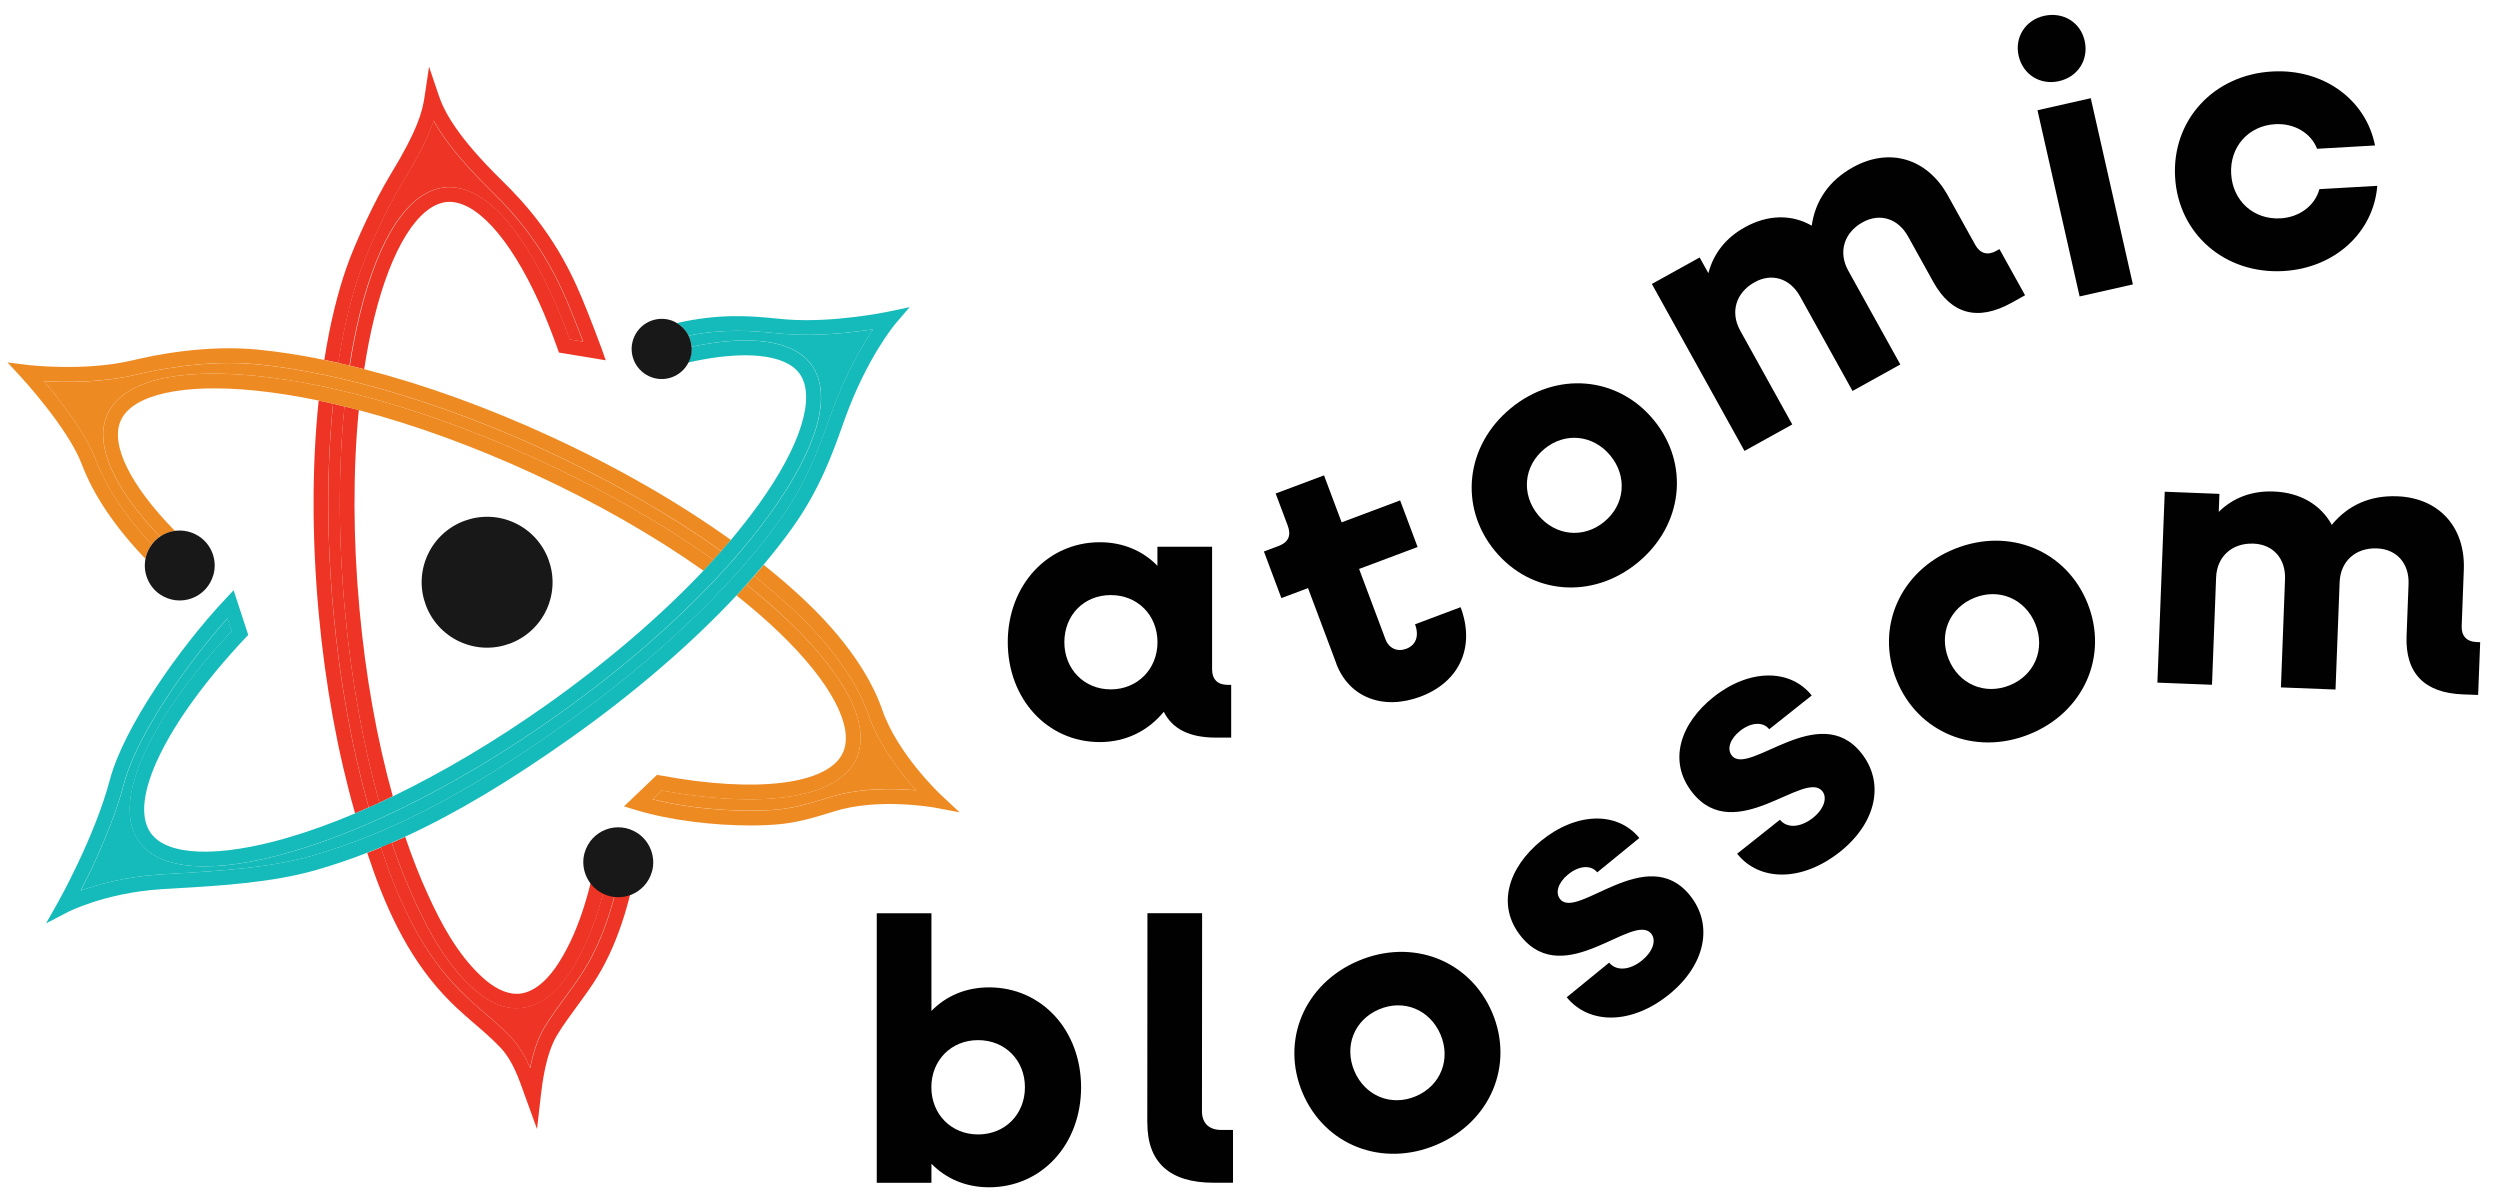 <?xml version="1.0" encoding="UTF-8"?>
<svg id="Layer_1" xmlns="http://www.w3.org/2000/svg" viewBox="0 0 340.63 162.48">
  <defs>
    <style>
      .cls-1 {
        fill: none;
      }

      .cls-2 {
        fill: #010101;
      }

      .cls-3 {
        fill: #14bbba;
      }

      .cls-4, .cls-5 {
        fill: #191819;
      }

      .cls-6 {
        fill: #ee8a22;
      }

      .cls-5 {
        fill-rule: evenodd;
      }

      .cls-7 {
        fill: #ee3424;
      }
    </style>
  </defs>
  <g>
    <path class="cls-1" d="M48.89,55.87c-.81,8.27-.79,17.54.09,27.13.84,9.15,2.38,17.71,4.54,25.5,6.84-3.3,13.98-7.54,21.01-12.5,8.16-5.77,15.46-12.03,21.33-18.25-6.67-4.73-14.57-9.25-23.14-13.2-8.13-3.74-16.25-6.69-23.83-8.69ZM74.47,83.06c-2.06,4.47-7.36,6.43-11.83,4.37-4.47-2.06-6.43-7.36-4.37-11.83,2.06-4.47,7.36-6.43,11.83-4.37,4.47,2.06,6.43,7.36,4.37,11.83Z"/>
    <path class="cls-4" d="M58.27,75.6c-2.06,4.47-.1,9.77,4.37,11.83,4.47,2.06,9.77.1,11.83-4.37,2.06-4.47.1-9.77-4.37-11.83-4.47-2.06-9.77-.1-11.83,4.37Z"/>
    <path class="cls-7" d="M60.61,25.53c4.92-.45,10.1,4.83,14.64,14.87.47,1.03.93,2.12,1.37,3.23.34.85.67,1.73.99,2.63l1.83.3c-.49-1.29-1.1-2.84-1.37-3.51-.45-1.13-.92-2.24-1.4-3.3-3.01-6.66-6.79-10.83-9.73-13.72-4.39-4.29-6.62-7.33-7.87-9.59-.62,1.88-1.79,4.4-4.18,8.31-2.03,3.33-4.69,8.96-5.93,12.56-.55,1.61-1.04,3.28-1.5,5.13-.54,2.21-1,4.56-1.39,7.02.51.11,1.02.23,1.54.36.38-2.45.84-4.79,1.38-7,2.62-10.66,6.74-16.8,11.59-17.29Z"/>
    <path class="cls-7" d="M46.93,55.38c-.52-.13-1.03-.25-1.54-.37-.88,8.63-.89,18.32.04,28.32.88,9.57,2.51,18.54,4.82,26.7.48-.21.96-.43,1.45-.65-2.25-8-3.83-16.79-4.7-26.19-.91-9.82-.91-19.33-.06-27.81Z"/>
    <path class="cls-7" d="M63.55,135.81c.76.71,1.56,1.41,2.35,2.08,1.3,1.12,2.65,2.28,3.85,3.58,1.09,1.18,1.86,2.6,2.47,4.03.38-1.88.98-3.95,1.99-5.6.86-1.41,1.84-2.75,2.79-4.04.91-1.23,1.85-2.51,2.65-3.82,2.87-4.68,4.28-10.19,5.24-15.1l-1.55-.29c-1.04,5.08-2.47,10.77-5.55,15.59-1.37,2.14-3.65,4.76-6.78,5.09-.17.02-.33.03-.5.03-.05,0-.1,0-.16,0-2.02,0-4.11-1-6.21-2.98-3.55-3.35-5.83-7.7-7.59-11.52-1.17-2.54-2.22-5.22-3.2-8.08-.5.22-.99.42-1.48.62,2.21,6.74,5.1,13.4,9.93,18.62.56.61,1.15,1.2,1.74,1.76Z"/>
    <path class="cls-7" d="M48.89,55.87c-.66-.17-1.31-.34-1.96-.5-.85,8.47-.85,17.98.06,27.81.87,9.4,2.45,18.19,4.7,26.19.61-.28,1.22-.57,1.83-.87-2.17-7.79-3.7-16.35-4.54-25.5-.88-9.59-.9-18.86-.09-27.13Z"/>
    <path class="cls-7" d="M50.24,110.02c-2.31-8.16-3.94-17.12-4.82-26.7-.92-10-.92-19.69-.04-28.32-.66-.15-1.32-.3-1.96-.43-.92,8.82-.93,18.73,0,28.94.9,9.8,2.58,18.97,4.96,27.31.61-.26,1.23-.52,1.85-.8Z"/>
    <path class="cls-7" d="M46.1,49.46c.38-2.46.84-4.8,1.39-7.02.45-1.84.94-3.52,1.5-5.13,1.24-3.6,3.9-9.23,5.93-12.56,2.38-3.91,3.55-6.44,4.18-8.31,1.24,2.26,3.48,5.29,7.87,9.59,2.95,2.89,6.72,7.05,9.73,13.72.48,1.06.95,2.17,1.4,3.3.27.67.87,2.22,1.37,3.51l-1.83-.3c-.32-.9-.66-1.78-.99-2.63-.44-1.11-.9-2.2-1.37-3.23-4.54-10.04-9.72-15.32-14.64-14.87-4.86.48-8.97,6.62-11.59,17.29-.54,2.2-1,4.54-1.38,7,.65.15,1.29.31,1.95.48.38-2.46.83-4.8,1.37-7,2.33-9.49,6.01-15.39,9.88-15.78,3.85-.34,8.55,4.77,12.59,13.7.46,1.01.9,2.06,1.33,3.15.4,1,.79,2.05,1.17,3.11l.2.56,6.37,1.05-.56-1.6c-.41-1.16-1.57-4.13-1.99-5.18-.46-1.16-.94-2.3-1.43-3.39-3.15-6.96-7.08-11.31-10.16-14.32-6.28-6.15-7.92-9.56-8.61-11.6l-1.32-3.91-.61,4.08c-.3,2.01-.9,4.47-4.6,10.54-2.09,3.43-4.83,9.23-6.11,12.95-.57,1.66-1.08,3.4-1.55,5.3-.55,2.23-1.01,4.6-1.4,7.07.65.13,1.3.28,1.96.42Z"/>
    <path class="cls-7" d="M53.37,114.81c.97,2.86,2.02,5.54,3.2,8.08,1.76,3.81,4.03,8.16,7.59,11.52,2.1,1.98,4.18,2.98,6.21,2.98.05,0,.1,0,.16,0,.17,0,.33-.02.5-.03,3.13-.33,5.41-2.95,6.78-5.09,3.08-4.82,4.51-10.51,5.55-15.59l1.55.29c-.96,4.92-2.37,10.43-5.24,15.1-.8,1.31-1.74,2.58-2.65,3.82-.95,1.29-1.93,2.63-2.79,4.04-1.01,1.66-1.61,3.73-1.99,5.6-.62-1.44-1.38-2.85-2.47-4.03-1.2-1.3-2.55-2.46-3.85-3.58-.78-.67-1.59-1.37-2.35-2.08-.59-.56-1.18-1.15-1.74-1.76-4.83-5.23-7.71-11.89-9.93-18.62-.62.26-1.24.51-1.86.75,2.28,6.92,5.27,13.77,10.32,19.23.59.64,1.21,1.27,1.84,1.86.79.74,1.61,1.45,2.41,2.14,1.26,1.08,2.56,2.2,3.69,3.42,1.52,1.65,2.37,4.02,3.11,6.12l1.76,4.85.48-4.21c.22-1.95.69-6.02,2.29-8.64.81-1.34,1.77-2.64,2.69-3.89.93-1.27,1.89-2.58,2.74-3.96,3.23-5.27,4.69-11.43,5.68-16.76l.18-.99-5.46-1.01-.19.97c-1.03,5.14-2.38,11.03-5.47,15.87-1.13,1.77-2.97,3.93-5.3,4.18-.11.01-.23.02-.34.02-1.55.01-3.19-.78-4.94-2.43-3.31-3.12-5.47-7.26-7.14-10.9-1.17-2.53-2.21-5.2-3.18-8.06-.61.28-1.22.55-1.83.82Z"/>
    <path class="cls-6" d="M107.5,84.68c7.95,7.63,11.2,14.27,9.16,18.72-2.43,5.27-12.32,6.87-26.5,4.31l-1.25,1.19c5.78,1.45,12.81,1.81,17.18,1.38,2.12-.21,4.13-.76,6.89-1.64,4.19-1.34,8.9-1.23,11.85-.96-2.03-2.26-5.06-6.11-6.51-10.31-1.06-3.07-3.61-7.96-9.72-13.82-1.77-1.7-3.74-3.4-5.85-5.08-.34.39-.69.79-1.04,1.18,2.1,1.67,4.05,3.35,5.8,5.04Z"/>
    <path class="cls-6" d="M34.98,49.64c-7-.69-14.24.88-16.3,1.38-4.68,1.14-9.74,1.09-12.69.92,2.11,2.49,5.64,6.98,7.03,10.67,1.04,2.77,3.2,6.8,7.66,11.58.32-.42.69-.78,1.11-1.06-6.41-6.72-9.01-12.68-7.15-16.71,2.05-4.45,9.22-6.3,20.18-5.21,11.24,1.11,25,5.21,38.73,11.54,8.77,4.04,16.85,8.68,23.67,13.54.36-.39.71-.79,1.06-1.18-6.93-4.95-15.15-9.68-24.07-13.79-13.89-6.4-27.83-10.55-39.24-11.68Z"/>
    <path class="cls-6" d="M20.68,74.18c-4.45-4.78-6.61-8.82-7.66-11.58-1.39-3.69-4.92-8.18-7.03-10.67,2.94.17,8,.22,12.69-.92,2.06-.5,9.3-2.07,16.3-1.38,11.41,1.13,25.34,5.28,39.24,11.68,8.92,4.11,17.13,8.83,24.07,13.79.45-.51.89-1.01,1.31-1.52-7.07-5.07-15.45-9.9-24.54-14.09-8.66-3.99-17.35-7.12-25.47-9.2-.65-.17-1.3-.33-1.95-.48-.51-.12-1.03-.24-1.54-.36-.66-.15-1.31-.29-1.96-.42-3.11-.64-6.12-1.11-8.96-1.39-7.11-.71-14.23.76-16.96,1.42-6.65,1.61-14.41.67-14.48.66l-2.72-.34,1.86,2.01c.06.07,6.42,6.96,8.28,11.9,1.58,4.19,4.55,8.57,8.66,12.85.02-.12.03-.23.07-.35.17-.62.45-1.16.8-1.63Z"/>
    <path class="cls-6" d="M128.21,108.31c-.06-.05-5.92-5.56-8-11.59-1.13-3.28-3.83-8.48-10.23-14.61-1.8-1.73-3.79-3.45-5.93-5.15-.42.51-.86,1.01-1.3,1.52,2.11,1.68,4.07,3.38,5.85,5.08,6.11,5.86,8.66,10.75,9.72,13.82,1.45,4.2,4.48,8.05,6.51,10.31-2.94-.27-7.66-.37-11.85.96-2.75.88-4.77,1.43-6.89,1.64-4.37.43-11.4.08-17.18-1.38l1.25-1.19c14.19,2.56,24.07.96,26.5-4.31,2.05-4.45-1.2-11.1-9.16-18.72-1.76-1.69-3.71-3.37-5.8-5.04-.44.49-.89.99-1.35,1.48,2.09,1.66,4.03,3.33,5.77,5,7.08,6.79,10.34,12.93,8.72,16.44-1.99,4.31-11.73,5.53-24.82,3.09l-.5-.09-4.5,4.3,1.64.5c4.8,1.46,10.79,2.1,15.58,2.1,1.49,0,2.87-.06,4.06-.18,2.3-.23,4.42-.81,7.3-1.72,6.07-1.93,13.68-.54,13.76-.53l3.39.64-2.52-2.35Z"/>
    <path class="cls-6" d="M45.39,55.01c.51.12,1.03.24,1.54.37.65.16,1.3.32,1.96.5,7.58,2,15.7,4.94,23.83,8.69,8.57,3.95,16.47,8.47,23.14,13.2.47-.49.92-.99,1.37-1.48-6.82-4.86-14.9-9.5-23.67-13.54-13.74-6.33-27.49-10.43-38.73-11.54-10.96-1.09-18.13.76-20.18,5.21-1.86,4.03.74,9.99,7.15,16.71.61-.42,1.3-.68,2.03-.79-6.07-6.21-8.87-11.81-7.36-15.08,1.62-3.51,8.41-5.02,18.17-4.06,2.79.28,5.73.74,8.8,1.38.65.14,1.31.28,1.96.43Z"/>
    <path class="cls-3" d="M110.62,49.78c2.83,4,.85,11.13-5.58,20.08-6.58,9.18-17.01,19.04-29.36,27.77-12.35,8.73-25.12,15.28-35.97,18.43-10.58,3.07-17.96,2.57-20.79-1.43-3.73-5.28,1.11-16.22,12.65-28.64l-.57-1.74c-5.8,6.48-12.41,16.12-14.09,22.49-1.46,5.52-4.24,11.37-5.89,14.6,2.32-.83,6.04-1.88,10.75-2.19.77-.05,1.61-.1,2.51-.15,5.23-.31,12.4-.73,18.14-2.37,10.57-3.02,21.11-8.48,34.17-17.71,12.49-8.83,23.05-18.83,29.73-28.14,3.55-4.95,5.23-9.64,6.58-13.42l.34-.96c1.99-5.5,4.26-9.36,5.74-11.54-2.79.44-7.48.99-11.88.66-.53-.04-1.09-.09-1.68-.15-2.97-.29-6.62-.62-11.6.36.23.47.37.98.41,1.51,8.21-1.72,14.01-.84,16.39,2.53Z"/>
    <path class="cls-3" d="M101.7,79.64c.35-.39.7-.79,1.04-1.18.44-.51.88-1.01,1.3-1.52,1.41-1.68,2.72-3.35,3.9-5,3.71-5.17,5.52-10.22,6.83-13.91l.34-.95c3.04-8.43,6.87-12.95,6.91-12.99l1.92-2.24-2.89.61c-.07.02-7.41,1.55-13.82,1.07-.52-.04-1.06-.09-1.64-.15-3.16-.31-7.48-.71-13.37.64.7.42,1.24,1.01,1.58,1.71,4.98-.98,8.63-.65,11.6-.36.59.06,1.15.11,1.68.15,4.4.33,9.09-.23,11.88-.66-1.47,2.18-3.75,6.04-5.74,11.54l-.34.96c-1.35,3.77-3.03,8.47-6.58,13.42-6.68,9.31-17.24,19.31-29.73,28.14-13.06,9.23-23.59,14.7-34.17,17.71-5.74,1.64-12.91,2.06-18.14,2.37-.9.05-1.75.1-2.51.15-4.71.32-8.43,1.36-10.75,2.19,1.66-3.23,4.44-9.08,5.89-14.6,1.68-6.37,8.29-16.01,14.09-22.49l.57,1.74c-11.54,12.41-16.38,23.36-12.65,28.64,2.83,4,10.21,4.5,20.79,1.43,10.85-3.15,23.62-9.7,35.97-18.43,12.35-8.73,22.78-18.6,29.36-27.77,6.42-8.95,8.41-16.08,5.58-20.08-2.38-3.37-8.18-4.25-16.39-2.53.05.67-.05,1.36-.35,2.01-.02.05-.05.08-.08.13,7.61-1.72,13.27-1.16,15.18,1.55,2.23,3.15.15,9.79-5.57,17.76-1.16,1.61-2.44,3.24-3.82,4.89-.43.5-.87,1.01-1.31,1.52-.35.39-.7.78-1.06,1.18-.45.49-.9.98-1.37,1.48-5.87,6.21-13.17,12.47-21.33,18.25-7.02,4.97-14.17,9.2-21.01,12.5-.61.3-1.23.59-1.83.87-.49.22-.97.44-1.45.65-.62.28-1.24.54-1.85.8-3.19,1.34-6.29,2.47-9.23,3.32-9.42,2.73-16.37,2.49-18.6-.67-3.1-4.38,2.08-15.05,12.88-26.55l.41-.43-1.99-6.09-1.15,1.23c-6.22,6.61-13.83,17.49-15.71,24.6-2.05,7.75-6.98,16.53-7.03,16.62l-1.66,2.94,3-1.56s5.01-2.58,12.62-3.09c.76-.05,1.6-.1,2.5-.15,5.33-.31,12.62-.74,18.58-2.44,2.34-.67,4.69-1.46,7.05-2.38.62-.24,1.24-.49,1.86-.75.49-.2.99-.41,1.48-.62.61-.26,1.22-.54,1.83-.82,6.95-3.2,14.26-7.57,22.55-13.44,8.65-6.12,16.39-12.79,22.6-19.43.46-.49.91-.99,1.35-1.48Z"/>
    <path class="cls-4" d="M21.8,73.12c-.42.29-.8.64-1.11,1.06-.35.47-.63,1.01-.8,1.63-.03.11-.04.23-.07.35-.36,1.83.41,3.76,1.97,4.82,2.74,1.85,6.42.49,7.3-2.7.53-1.93-.25-4.04-1.91-5.16-1.05-.71-2.24-.94-3.36-.79-.73.1-1.42.37-2.03.79Z"/>
    <path class="cls-4" d="M94.23,47.25c-.04-.53-.18-1.04-.41-1.51-.34-.7-.88-1.29-1.58-1.71-.12-.07-.23-.15-.36-.21-2.06-.95-4.49-.05-5.44,2.01-.95,2.06-.05,4.49,2.01,5.44,2.01.93,4.37.08,5.36-1.88.02-.04.05-.08.08-.13.3-.65.4-1.34.35-2.01Z"/>
  </g>
  <g>
    <path class="cls-2" d="M137.31,87.5c0-7.75,5.41-13.62,12.54-13.62,3.16,0,5.87,1.17,7.85,3.21v-2.6h7.45v16.73c0,1.33.76,2.09,2.09,2.09h.51v7.19h-2.09c-3.57,0-5.92-1.17-7.09-3.52-2.09,2.55-5.1,4.13-8.72,4.13-7.14,0-12.54-5.87-12.54-13.62ZM157.71,87.5c0-3.67-2.7-6.42-6.37-6.42s-6.32,2.75-6.32,6.42,2.7,6.43,6.32,6.43,6.37-2.75,6.37-6.43Z"/>
    <path class="cls-2" d="M182.07,90.39l-3.85-10.26-3.63,1.36-2.38-6.35,2-.75c1.34-.5,1.75-1.42,1.25-2.76l-1.65-4.39,6.59-2.47,2.4,6.4,7.97-2.99,2.38,6.35-7.97,2.99,3.6,9.6c.47,1.24,1.63,1.73,2.82,1.28,1.34-.5,1.79-1.76,1.2-3.34l6.21-2.33c2.02,5.39-.11,10.17-5.45,12.18-5.11,1.92-9.76.12-11.5-4.51Z"/>
    <path class="cls-2" d="M203.67,75.04c-4.92-5.99-4-14.34,2.18-19.42,6.18-5.09,14.56-4.38,19.48,1.61s4,14.34-2.18,19.42c-6.18,5.09-14.56,4.38-19.48-1.61ZM219.42,62.08c-2.33-2.84-6.17-3.25-9-.91s-3.17,6.18-.84,9.01c2.33,2.83,6.17,3.25,9,.91,2.84-2.33,3.17-6.18.84-9.01Z"/>
    <path class="cls-2" d="M225.07,38.69l6.51-3.61,1.19,2.14c.71-2.72,2.4-4.83,4.98-6.26,3.17-1.76,6.43-1.76,9.1-.21.49-3.42,2.36-6.15,5.62-7.96,4.95-2.75,10.11-1.23,12.93,3.85l3.74,6.74c.64,1.16,1.68,1.46,2.84.81l.45-.25,3.49,6.29-1.83,1.02c-4.59,2.55-8.22,1.59-10.67-2.83l-3.44-6.2c-1.36-2.45-3.84-3.24-6.2-1.93-2.54,1.41-3.34,4.07-1.96,6.57l7.1,12.8-6.51,3.61-7.15-12.89c-1.36-2.45-3.84-3.24-6.2-1.92-2.54,1.41-3.34,4.07-1.96,6.57l7.1,12.8-6.51,3.61-12.62-22.75Z"/>
    <path class="cls-2" d="M275.04,7.6c-.57-2.54.94-4.87,3.47-5.44,2.59-.58,4.96.87,5.53,3.4.58,2.59-.93,4.92-3.51,5.5-2.54.57-4.9-.88-5.49-3.46ZM277.61,15.02l7.26-1.64,5.74,25.37-7.26,1.64-5.74-25.37Z"/>
    <path class="cls-2" d="M296.36,24.13c-.44-7.74,5.23-13.94,13.23-14.39,6.98-.4,12.78,3.82,14.01,10.08l-7.89.45c-.84-2.15-3.11-3.5-5.71-3.35-3.67.21-6.21,3.11-6,6.78s3.06,6.26,6.73,6.05c2.6-.15,4.7-1.75,5.29-3.98l7.89-.45c-.51,6.36-5.8,11.21-12.77,11.61-7.99.46-14.34-5.06-14.78-12.8Z"/>
  </g>
  <g>
    <path class="cls-2" d="M119.46,124.43h7.45v13.31c1.99-2.04,4.69-3.21,7.85-3.21,7.19,0,12.54,5.86,12.54,13.62s-5.35,13.62-12.54,13.62c-3.16,0-5.86-1.17-7.85-3.21v2.6h-7.45v-36.72ZM139.65,148.14c0-3.67-2.7-6.42-6.38-6.42s-6.37,2.75-6.37,6.42,2.7,6.43,6.37,6.43,6.38-2.75,6.38-6.43Z"/>
    <path class="cls-2" d="M156.32,153.04l.02-28.61h7.45s-.02,26.98-.02,26.98c0,1.63.97,2.55,2.65,2.55h1.58s0,7.19,0,7.19h-2.65c-5.97,0-9.02-2.76-9.02-8.12Z"/>
    <path class="cls-2" d="M177.49,148.94c-3.03-7.13.21-14.89,7.58-18.02,7.37-3.13,15.2-.09,18.24,7.04,3.03,7.13-.21,14.89-7.58,18.02s-15.2.09-18.24-7.04ZM196.27,140.95c-1.44-3.38-5-4.86-8.38-3.42-3.38,1.44-4.79,5.03-3.35,8.41,1.44,3.38,5,4.86,8.38,3.42,3.38-1.44,4.79-5.03,3.35-8.41Z"/>
    <path class="cls-2" d="M213.48,135.87l5.77-4.71c.97,1.19,2.83,1.05,4.49-.31,1.46-1.19,1.98-2.74,1.24-3.64-2.42-2.96-11.76,7.69-17.7.42-3.48-4.27-1.72-9.46,2.7-13.07,4.82-3.93,10.41-4.02,13.38-.38l-5.73,4.68c-.87-1.07-2.52-.91-3.98.29-1.3,1.06-1.81,2.46-1.07,3.37,2.32,2.85,11.77-7.76,17.64-.57,3.29,4.03,2.15,9.5-2.75,13.5-5.14,4.19-10.94,4.18-14,.43Z"/>
    <path class="cls-2" d="M236.69,116.32l5.83-4.63c.95,1.2,2.82,1.08,4.49-.25,1.48-1.17,2.02-2.71,1.29-3.63-2.38-3-11.86,7.53-17.7.19-3.43-4.31-1.6-9.48,2.87-13.03,4.87-3.87,10.46-3.88,13.38-.21l-5.79,4.6c-.86-1.08-2.51-.94-3.98.23-1.32,1.05-1.84,2.44-1.11,3.36,2.28,2.88,11.87-7.61,17.64-.34,3.24,4.07,2.03,9.53-2.92,13.46-5.19,4.12-10.99,4.04-14,.25Z"/>
    <path class="cls-2" d="M258.4,92.64c-2.89-7.19.51-14.88,7.94-17.86,7.43-2.98,15.2.22,18.09,7.41,2.89,7.19-.51,14.88-7.94,17.86-7.43,2.98-15.2-.22-18.09-7.41ZM277.33,85.04c-1.37-3.41-4.9-4.96-8.31-3.59-3.41,1.37-4.89,4.93-3.52,8.34s4.9,4.96,8.31,3.59c3.41-1.37,4.89-4.93,3.52-8.34Z"/>
    <path class="cls-2" d="M294.96,67l7.44.29-.09,2.45c2.01-1.96,4.55-2.89,7.51-2.77,3.62.14,6.41,1.83,7.89,4.54,2.2-2.67,5.21-4.04,8.93-3.89,5.66.22,9.28,4.18,9.06,9.99l-.29,7.7c-.05,1.33.68,2.12,2.01,2.17l.51.02-.28,7.19-2.09-.08c-5.25-.2-7.85-2.9-7.66-7.95l.27-7.08c.11-2.8-1.6-4.76-4.31-4.86-2.91-.11-4.97,1.75-5.08,4.6l-.56,14.63-7.44-.29.56-14.73c.11-2.8-1.6-4.76-4.31-4.86-2.9-.11-4.97,1.75-5.08,4.6l-.56,14.63-7.44-.29,1-25.99Z"/>
  </g>
  <path class="cls-5" d="M79.65,116.2c.9-3.13,4.52-4.47,7.24-2.67,1.69,1.12,2.5,3.29,1.94,5.24-.9,3.13-4.53,4.47-7.24,2.67-1.69-1.12-2.5-3.29-1.94-5.24Z"/>
</svg>